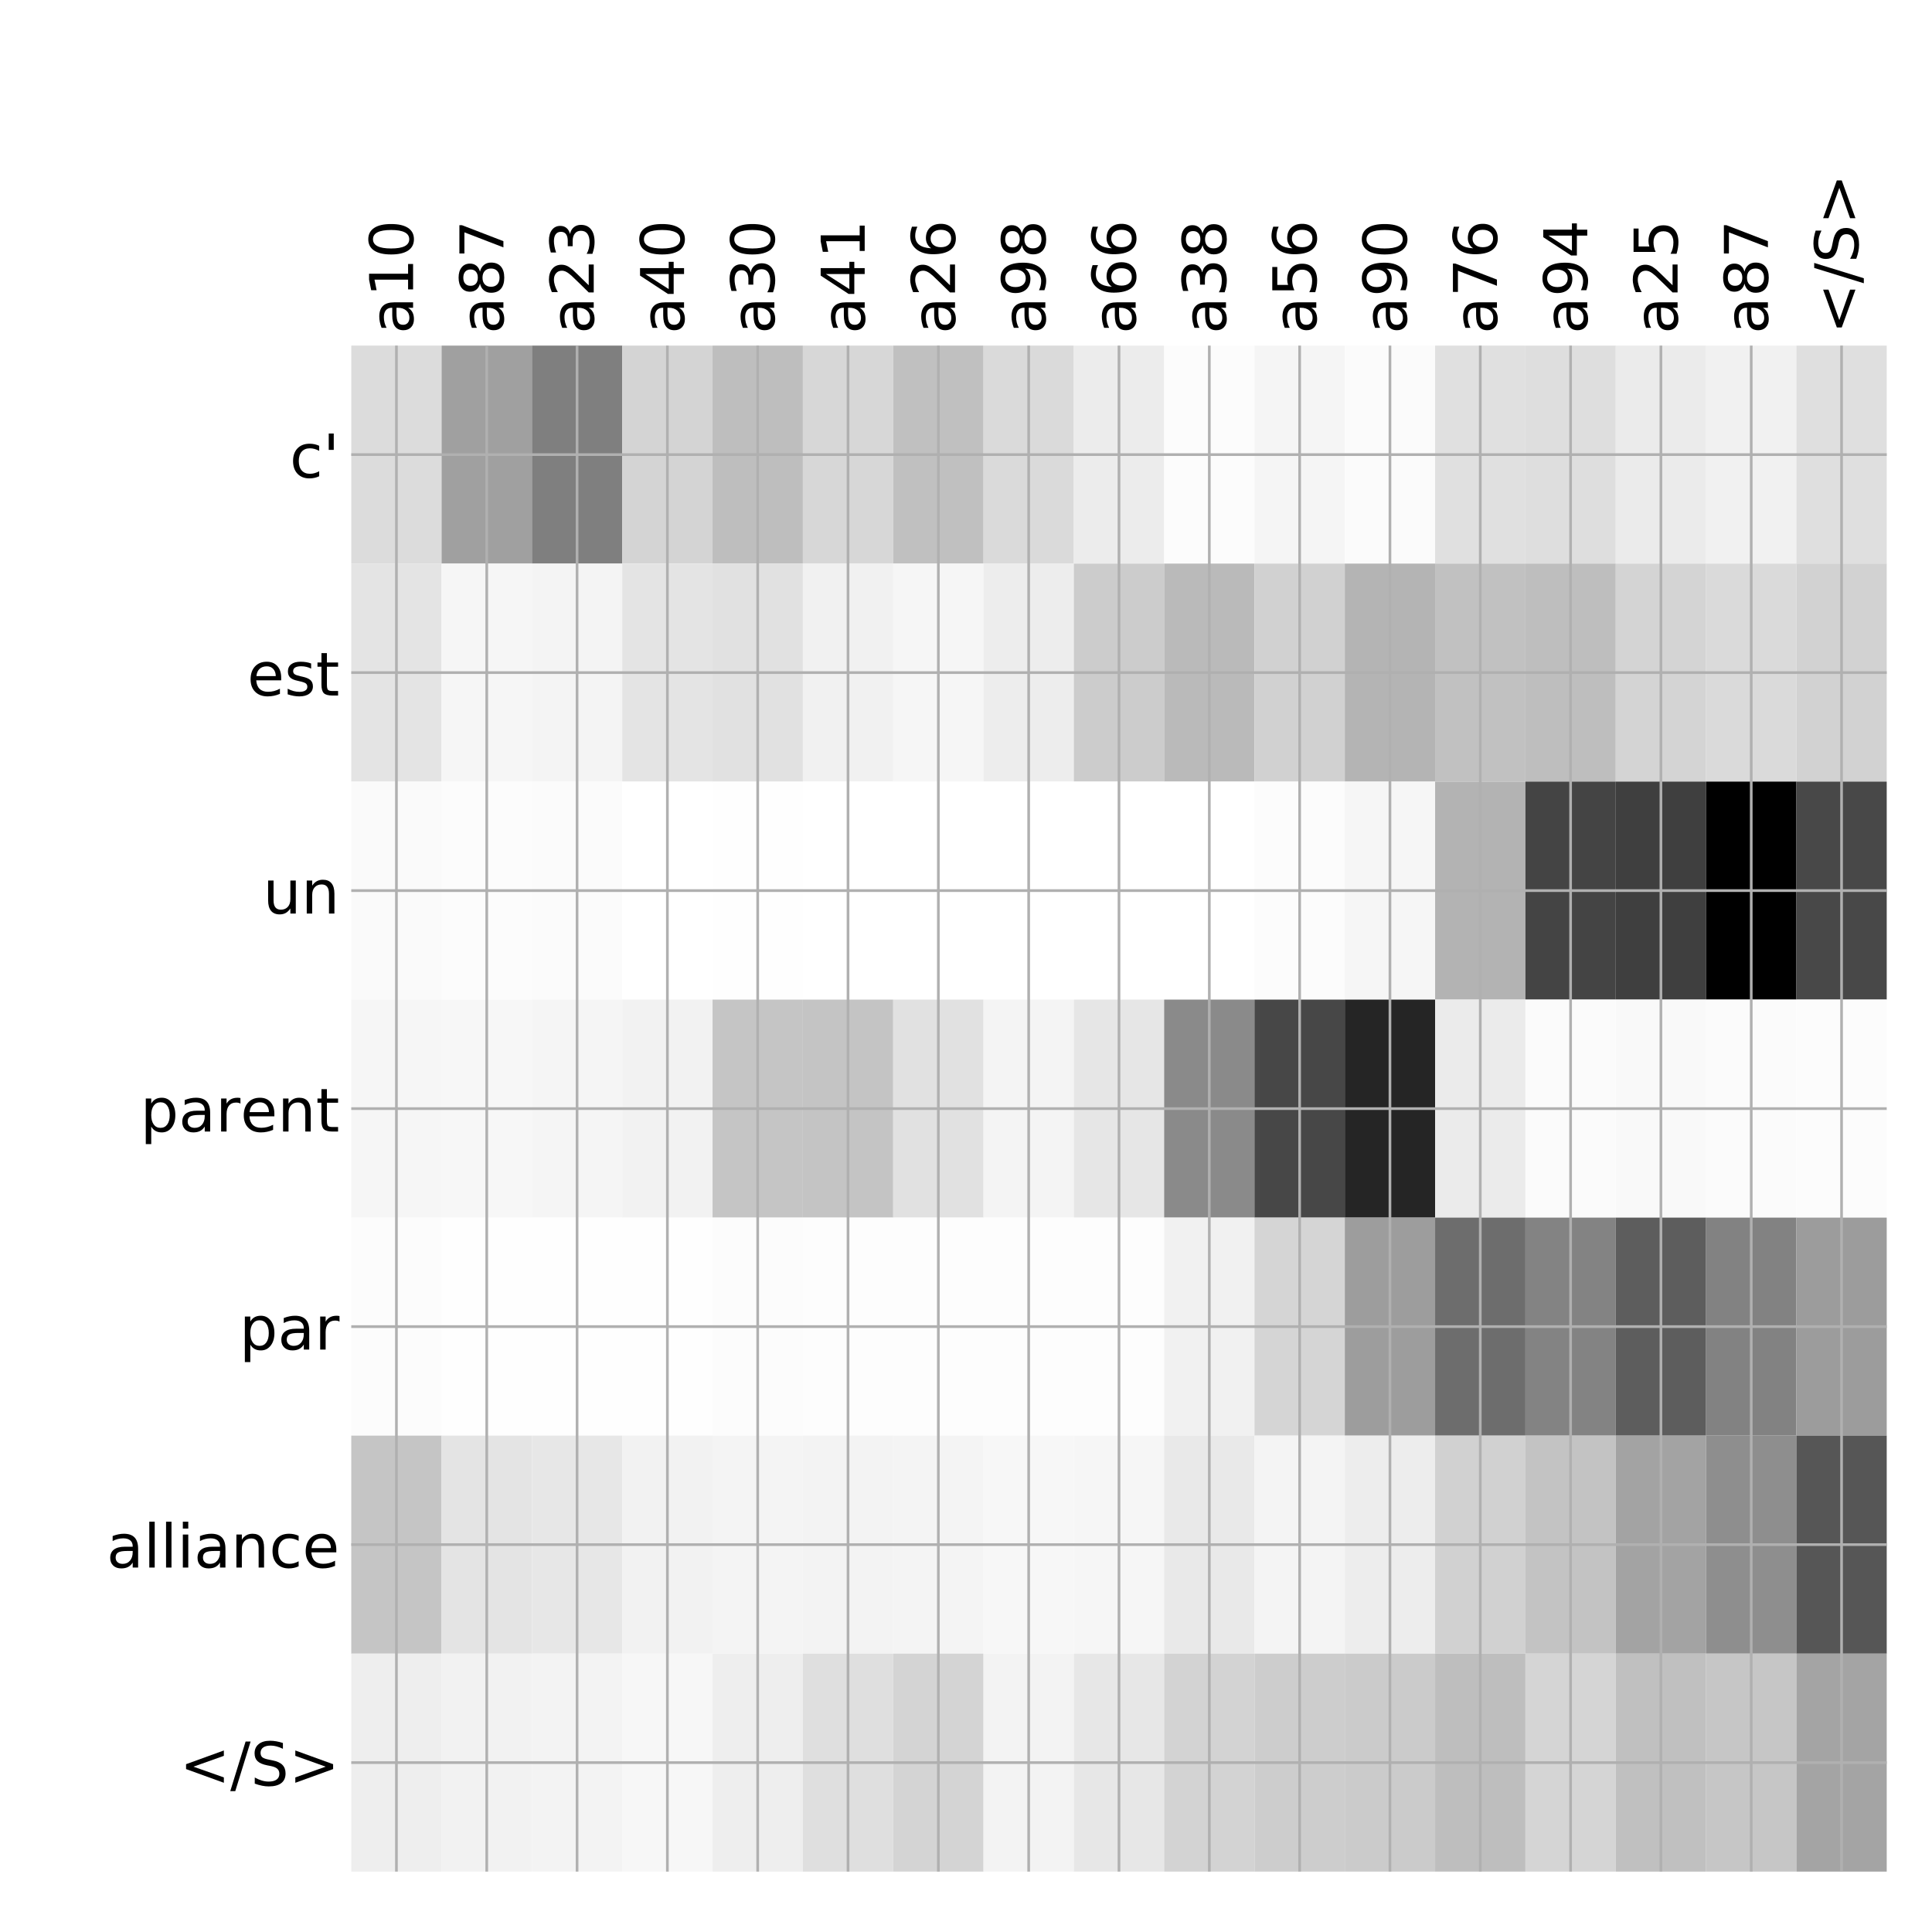 <?xml version="1.0" encoding="utf-8" standalone="no"?>
<!DOCTYPE svg PUBLIC "-//W3C//DTD SVG 1.1//EN"
  "http://www.w3.org/Graphics/SVG/1.1/DTD/svg11.dtd">
<!-- Created with matplotlib (http://matplotlib.org/) -->
<svg height="576pt" version="1.1" viewBox="0 0 576 576" width="576pt" xmlns="http://www.w3.org/2000/svg" xmlns:xlink="http://www.w3.org/1999/xlink">
 <defs>
  <style type="text/css">
*{stroke-linecap:butt;stroke-linejoin:round;}
  </style>
 </defs>
 <g id="figure_1">
  <g id="patch_1">
   <path d="M 0 576 
L 576 576 
L 576 0 
L 0 0 
z
" style="fill:#ffffff;"/>
  </g>
  <g id="axes_1">
   <g id="PolyCollection_1">
    <path clip-path="url(#pd8abcc3088)" d="M 104.725 103.033 
L 104.725 168.029 
L 131.653 168.029 
L 131.653 103.033 
L 104.725 103.033 
z
" style="fill:#dcdcdc;"/>
    <path clip-path="url(#pd8abcc3088)" d="M 131.653 103.033 
L 131.653 168.029 
L 158.581 168.029 
L 158.581 103.033 
L 131.653 103.033 
z
" style="fill:#a0a0a0;"/>
    <path clip-path="url(#pd8abcc3088)" d="M 158.581 103.033 
L 158.581 168.029 
L 185.509 168.029 
L 185.509 103.033 
L 158.581 103.033 
z
" style="fill:#7f7f7f;"/>
    <path clip-path="url(#pd8abcc3088)" d="M 185.509 103.033 
L 185.509 168.029 
L 212.437 168.029 
L 212.437 103.033 
L 185.509 103.033 
z
" style="fill:#d4d4d4;"/>
    <path clip-path="url(#pd8abcc3088)" d="M 212.437 103.033 
L 212.437 168.029 
L 239.365 168.029 
L 239.365 103.033 
L 212.437 103.033 
z
" style="fill:#bebebe;"/>
    <path clip-path="url(#pd8abcc3088)" d="M 239.365 103.033 
L 239.365 168.029 
L 266.293 168.029 
L 266.293 103.033 
L 239.365 103.033 
z
" style="fill:#d7d7d7;"/>
    <path clip-path="url(#pd8abcc3088)" d="M 266.293 103.033 
L 266.293 168.029 
L 293.221 168.029 
L 293.221 103.033 
L 266.293 103.033 
z
" style="fill:#c0c0c0;"/>
    <path clip-path="url(#pd8abcc3088)" d="M 293.221 103.033 
L 293.221 168.029 
L 320.149 168.029 
L 320.149 103.033 
L 293.221 103.033 
z
" style="fill:#dadada;"/>
    <path clip-path="url(#pd8abcc3088)" d="M 320.149 103.033 
L 320.149 168.029 
L 347.076 168.029 
L 347.076 103.033 
L 320.149 103.033 
z
" style="fill:#ececec;"/>
    <path clip-path="url(#pd8abcc3088)" d="M 347.076 103.033 
L 347.076 168.029 
L 374.004 168.029 
L 374.004 103.033 
L 347.076 103.033 
z
" style="fill:#fcfcfc;"/>
    <path clip-path="url(#pd8abcc3088)" d="M 374.004 103.033 
L 374.004 168.029 
L 400.932 168.029 
L 400.932 103.033 
L 374.004 103.033 
z
" style="fill:#f5f5f5;"/>
    <path clip-path="url(#pd8abcc3088)" d="M 400.932 103.033 
L 400.932 168.029 
L 427.86 168.029 
L 427.86 103.033 
L 400.932 103.033 
z
" style="fill:#fbfbfb;"/>
    <path clip-path="url(#pd8abcc3088)" d="M 427.86 103.033 
L 427.86 168.029 
L 454.788 168.029 
L 454.788 103.033 
L 427.86 103.033 
z
" style="fill:#e0e0e0;"/>
    <path clip-path="url(#pd8abcc3088)" d="M 454.788 103.033 
L 454.788 168.029 
L 481.716 168.029 
L 481.716 103.033 
L 454.788 103.033 
z
" style="fill:#dedede;"/>
    <path clip-path="url(#pd8abcc3088)" d="M 481.716 103.033 
L 481.716 168.029 
L 508.644 168.029 
L 508.644 103.033 
L 481.716 103.033 
z
" style="fill:#ebebeb;"/>
    <path clip-path="url(#pd8abcc3088)" d="M 508.644 103.033 
L 508.644 168.029 
L 535.572 168.029 
L 535.572 103.033 
L 508.644 103.033 
z
" style="fill:#f1f1f1;"/>
    <path clip-path="url(#pd8abcc3088)" d="M 535.572 103.033 
L 535.572 168.029 
L 562.5 168.029 
L 562.5 103.033 
L 535.572 103.033 
z
" style="fill:#dfdfdf;"/>
    <path clip-path="url(#pd8abcc3088)" d="M 104.725 168.029 
L 104.725 233.024 
L 131.653 233.024 
L 131.653 168.029 
L 104.725 168.029 
z
" style="fill:#e4e4e4;"/>
    <path clip-path="url(#pd8abcc3088)" d="M 131.653 168.029 
L 131.653 233.024 
L 158.581 233.024 
L 158.581 168.029 
L 131.653 168.029 
z
" style="fill:#f6f6f6;"/>
    <path clip-path="url(#pd8abcc3088)" d="M 158.581 168.029 
L 158.581 233.024 
L 185.509 233.024 
L 185.509 168.029 
L 158.581 168.029 
z
" style="fill:#f4f4f4;"/>
    <path clip-path="url(#pd8abcc3088)" d="M 185.509 168.029 
L 185.509 233.024 
L 212.437 233.024 
L 212.437 168.029 
L 185.509 168.029 
z
" style="fill:#e4e4e4;"/>
    <path clip-path="url(#pd8abcc3088)" d="M 212.437 168.029 
L 212.437 233.024 
L 239.365 233.024 
L 239.365 168.029 
L 212.437 168.029 
z
" style="fill:#e1e1e1;"/>
    <path clip-path="url(#pd8abcc3088)" d="M 239.365 168.029 
L 239.365 233.024 
L 266.293 233.024 
L 266.293 168.029 
L 239.365 168.029 
z
" style="fill:#f1f1f1;"/>
    <path clip-path="url(#pd8abcc3088)" d="M 266.293 168.029 
L 266.293 233.024 
L 293.221 233.024 
L 293.221 168.029 
L 266.293 168.029 
z
" style="fill:#f6f6f6;"/>
    <path clip-path="url(#pd8abcc3088)" d="M 293.221 168.029 
L 293.221 233.024 
L 320.149 233.024 
L 320.149 168.029 
L 293.221 168.029 
z
" style="fill:#ededed;"/>
    <path clip-path="url(#pd8abcc3088)" d="M 320.149 168.029 
L 320.149 233.024 
L 347.076 233.024 
L 347.076 168.029 
L 320.149 168.029 
z
" style="fill:#cccccc;"/>
    <path clip-path="url(#pd8abcc3088)" d="M 347.076 168.029 
L 347.076 233.024 
L 374.004 233.024 
L 374.004 168.029 
L 347.076 168.029 
z
" style="fill:#bababa;"/>
    <path clip-path="url(#pd8abcc3088)" d="M 374.004 168.029 
L 374.004 233.024 
L 400.932 233.024 
L 400.932 168.029 
L 374.004 168.029 
z
" style="fill:#d1d1d1;"/>
    <path clip-path="url(#pd8abcc3088)" d="M 400.932 168.029 
L 400.932 233.024 
L 427.86 233.024 
L 427.86 168.029 
L 400.932 168.029 
z
" style="fill:#b4b4b4;"/>
    <path clip-path="url(#pd8abcc3088)" d="M 427.86 168.029 
L 427.86 233.024 
L 454.788 233.024 
L 454.788 168.029 
L 427.86 168.029 
z
" style="fill:#c1c1c1;"/>
    <path clip-path="url(#pd8abcc3088)" d="M 454.788 168.029 
L 454.788 233.024 
L 481.716 233.024 
L 481.716 168.029 
L 454.788 168.029 
z
" style="fill:#bebebe;"/>
    <path clip-path="url(#pd8abcc3088)" d="M 481.716 168.029 
L 481.716 233.024 
L 508.644 233.024 
L 508.644 168.029 
L 481.716 168.029 
z
" style="fill:#d4d4d4;"/>
    <path clip-path="url(#pd8abcc3088)" d="M 508.644 168.029 
L 508.644 233.024 
L 535.572 233.024 
L 535.572 168.029 
L 508.644 168.029 
z
" style="fill:#dadada;"/>
    <path clip-path="url(#pd8abcc3088)" d="M 535.572 168.029 
L 535.572 233.024 
L 562.5 233.024 
L 562.5 168.029 
L 535.572 168.029 
z
" style="fill:#d2d2d2;"/>
    <path clip-path="url(#pd8abcc3088)" d="M 104.725 233.024 
L 104.725 298.019 
L 131.653 298.019 
L 131.653 233.024 
L 104.725 233.024 
z
" style="fill:#fafafa;"/>
    <path clip-path="url(#pd8abcc3088)" d="M 131.653 233.024 
L 131.653 298.019 
L 158.581 298.019 
L 158.581 233.024 
L 131.653 233.024 
z
" style="fill:#fcfcfc;"/>
    <path clip-path="url(#pd8abcc3088)" d="M 158.581 233.024 
L 158.581 298.019 
L 185.509 298.019 
L 185.509 233.024 
L 158.581 233.024 
z
" style="fill:#fbfbfb;"/>
    <path clip-path="url(#pd8abcc3088)" d="M 185.509 233.024 
L 185.509 298.019 
L 212.437 298.019 
L 212.437 233.024 
L 185.509 233.024 
z
" style="fill:#ffffff;"/>
    <path clip-path="url(#pd8abcc3088)" d="M 212.437 233.024 
L 212.437 298.019 
L 239.365 298.019 
L 239.365 233.024 
L 212.437 233.024 
z
" style="fill:#fefefe;"/>
    <path clip-path="url(#pd8abcc3088)" d="M 239.365 233.024 
L 239.365 298.019 
L 266.293 298.019 
L 266.293 233.024 
L 239.365 233.024 
z
" style="fill:#ffffff;"/>
    <path clip-path="url(#pd8abcc3088)" d="M 266.293 233.024 
L 266.293 298.019 
L 293.221 298.019 
L 293.221 233.024 
L 266.293 233.024 
z
" style="fill:#ffffff;"/>
    <path clip-path="url(#pd8abcc3088)" d="M 293.221 233.024 
L 293.221 298.019 
L 320.149 298.019 
L 320.149 233.024 
L 293.221 233.024 
z
" style="fill:#ffffff;"/>
    <path clip-path="url(#pd8abcc3088)" d="M 320.149 233.024 
L 320.149 298.019 
L 347.076 298.019 
L 347.076 233.024 
L 320.149 233.024 
z
" style="fill:#ffffff;"/>
    <path clip-path="url(#pd8abcc3088)" d="M 347.076 233.024 
L 347.076 298.019 
L 374.004 298.019 
L 374.004 233.024 
L 347.076 233.024 
z
" style="fill:#ffffff;"/>
    <path clip-path="url(#pd8abcc3088)" d="M 374.004 233.024 
L 374.004 298.019 
L 400.932 298.019 
L 400.932 233.024 
L 374.004 233.024 
z
" style="fill:#fcfcfc;"/>
    <path clip-path="url(#pd8abcc3088)" d="M 400.932 233.024 
L 400.932 298.019 
L 427.86 298.019 
L 427.86 233.024 
L 400.932 233.024 
z
" style="fill:#f6f6f6;"/>
    <path clip-path="url(#pd8abcc3088)" d="M 427.86 233.024 
L 427.86 298.019 
L 454.788 298.019 
L 454.788 233.024 
L 427.86 233.024 
z
" style="fill:#b3b3b3;"/>
    <path clip-path="url(#pd8abcc3088)" d="M 454.788 233.024 
L 454.788 298.019 
L 481.716 298.019 
L 481.716 233.024 
L 454.788 233.024 
z
" style="fill:#444444;"/>
    <path clip-path="url(#pd8abcc3088)" d="M 481.716 233.024 
L 481.716 298.019 
L 508.644 298.019 
L 508.644 233.024 
L 481.716 233.024 
z
" style="fill:#3f3f3f;"/>
    <path clip-path="url(#pd8abcc3088)" d="M 508.644 233.024 
L 508.644 298.019 
L 535.572 298.019 
L 535.572 233.024 
L 508.644 233.024 
z
"/>
    <path clip-path="url(#pd8abcc3088)" d="M 535.572 233.024 
L 535.572 298.019 
L 562.5 298.019 
L 562.5 233.024 
L 535.572 233.024 
z
" style="fill:#484848;"/>
    <path clip-path="url(#pd8abcc3088)" d="M 104.725 298.019 
L 104.725 363.014 
L 131.653 363.014 
L 131.653 298.019 
L 104.725 298.019 
z
" style="fill:#f6f6f6;"/>
    <path clip-path="url(#pd8abcc3088)" d="M 131.653 298.019 
L 131.653 363.014 
L 158.581 363.014 
L 158.581 298.019 
L 131.653 298.019 
z
" style="fill:#f7f7f7;"/>
    <path clip-path="url(#pd8abcc3088)" d="M 158.581 298.019 
L 158.581 363.014 
L 185.509 363.014 
L 185.509 298.019 
L 158.581 298.019 
z
" style="fill:#f5f5f5;"/>
    <path clip-path="url(#pd8abcc3088)" d="M 185.509 298.019 
L 185.509 363.014 
L 212.437 363.014 
L 212.437 298.019 
L 185.509 298.019 
z
" style="fill:#f2f2f2;"/>
    <path clip-path="url(#pd8abcc3088)" d="M 212.437 298.019 
L 212.437 363.014 
L 239.365 363.014 
L 239.365 298.019 
L 212.437 298.019 
z
" style="fill:#c5c5c5;"/>
    <path clip-path="url(#pd8abcc3088)" d="M 239.365 298.019 
L 239.365 363.014 
L 266.293 363.014 
L 266.293 298.019 
L 239.365 298.019 
z
" style="fill:#c4c4c4;"/>
    <path clip-path="url(#pd8abcc3088)" d="M 266.293 298.019 
L 266.293 363.014 
L 293.221 363.014 
L 293.221 298.019 
L 266.293 298.019 
z
" style="fill:#e1e1e1;"/>
    <path clip-path="url(#pd8abcc3088)" d="M 293.221 298.019 
L 293.221 363.014 
L 320.149 363.014 
L 320.149 298.019 
L 293.221 298.019 
z
" style="fill:#f4f4f4;"/>
    <path clip-path="url(#pd8abcc3088)" d="M 320.149 298.019 
L 320.149 363.014 
L 347.076 363.014 
L 347.076 298.019 
L 320.149 298.019 
z
" style="fill:#e6e6e6;"/>
    <path clip-path="url(#pd8abcc3088)" d="M 347.076 298.019 
L 347.076 363.014 
L 374.004 363.014 
L 374.004 298.019 
L 347.076 298.019 
z
" style="fill:#8a8a8a;"/>
    <path clip-path="url(#pd8abcc3088)" d="M 374.004 298.019 
L 374.004 363.014 
L 400.932 363.014 
L 400.932 298.019 
L 374.004 298.019 
z
" style="fill:#474747;"/>
    <path clip-path="url(#pd8abcc3088)" d="M 400.932 298.019 
L 400.932 363.014 
L 427.86 363.014 
L 427.86 298.019 
L 400.932 298.019 
z
" style="fill:#252525;"/>
    <path clip-path="url(#pd8abcc3088)" d="M 427.86 298.019 
L 427.86 363.014 
L 454.788 363.014 
L 454.788 298.019 
L 427.86 298.019 
z
" style="fill:#ebebeb;"/>
    <path clip-path="url(#pd8abcc3088)" d="M 454.788 298.019 
L 454.788 363.014 
L 481.716 363.014 
L 481.716 298.019 
L 454.788 298.019 
z
" style="fill:#fbfbfb;"/>
    <path clip-path="url(#pd8abcc3088)" d="M 481.716 298.019 
L 481.716 363.014 
L 508.644 363.014 
L 508.644 298.019 
L 481.716 298.019 
z
" style="fill:#f9f9f9;"/>
    <path clip-path="url(#pd8abcc3088)" d="M 508.644 298.019 
L 508.644 363.014 
L 535.572 363.014 
L 535.572 298.019 
L 508.644 298.019 
z
" style="fill:#fbfbfb;"/>
    <path clip-path="url(#pd8abcc3088)" d="M 535.572 298.019 
L 535.572 363.014 
L 562.5 363.014 
L 562.5 298.019 
L 535.572 298.019 
z
" style="fill:#fcfcfc;"/>
    <path clip-path="url(#pd8abcc3088)" d="M 104.725 363.014 
L 104.725 428.01 
L 131.653 428.01 
L 131.653 363.014 
L 104.725 363.014 
z
" style="fill:#fcfcfc;"/>
    <path clip-path="url(#pd8abcc3088)" d="M 131.653 363.014 
L 131.653 428.01 
L 158.581 428.01 
L 158.581 363.014 
L 131.653 363.014 
z
" style="fill:#fefefe;"/>
    <path clip-path="url(#pd8abcc3088)" d="M 158.581 363.014 
L 158.581 428.01 
L 185.509 428.01 
L 185.509 363.014 
L 158.581 363.014 
z
" style="fill:#fefefe;"/>
    <path clip-path="url(#pd8abcc3088)" d="M 185.509 363.014 
L 185.509 428.01 
L 212.437 428.01 
L 212.437 363.014 
L 185.509 363.014 
z
" style="fill:#fefefe;"/>
    <path clip-path="url(#pd8abcc3088)" d="M 212.437 363.014 
L 212.437 428.01 
L 239.365 428.01 
L 239.365 363.014 
L 212.437 363.014 
z
" style="fill:#fcfcfc;"/>
    <path clip-path="url(#pd8abcc3088)" d="M 239.365 363.014 
L 239.365 428.01 
L 266.293 428.01 
L 266.293 363.014 
L 239.365 363.014 
z
" style="fill:#fdfdfd;"/>
    <path clip-path="url(#pd8abcc3088)" d="M 266.293 363.014 
L 266.293 428.01 
L 293.221 428.01 
L 293.221 363.014 
L 266.293 363.014 
z
" style="fill:#fdfdfd;"/>
    <path clip-path="url(#pd8abcc3088)" d="M 293.221 363.014 
L 293.221 428.01 
L 320.149 428.01 
L 320.149 363.014 
L 293.221 363.014 
z
" style="fill:#fdfdfd;"/>
    <path clip-path="url(#pd8abcc3088)" d="M 320.149 363.014 
L 320.149 428.01 
L 347.076 428.01 
L 347.076 363.014 
L 320.149 363.014 
z
" style="fill:#fdfdfd;"/>
    <path clip-path="url(#pd8abcc3088)" d="M 347.076 363.014 
L 347.076 428.01 
L 374.004 428.01 
L 374.004 363.014 
L 347.076 363.014 
z
" style="fill:#f1f1f1;"/>
    <path clip-path="url(#pd8abcc3088)" d="M 374.004 363.014 
L 374.004 428.01 
L 400.932 428.01 
L 400.932 363.014 
L 374.004 363.014 
z
" style="fill:#d5d5d5;"/>
    <path clip-path="url(#pd8abcc3088)" d="M 400.932 363.014 
L 400.932 428.01 
L 427.86 428.01 
L 427.86 363.014 
L 400.932 363.014 
z
" style="fill:#9d9d9d;"/>
    <path clip-path="url(#pd8abcc3088)" d="M 427.86 363.014 
L 427.86 428.01 
L 454.788 428.01 
L 454.788 363.014 
L 427.86 363.014 
z
" style="fill:#6d6d6d;"/>
    <path clip-path="url(#pd8abcc3088)" d="M 454.788 363.014 
L 454.788 428.01 
L 481.716 428.01 
L 481.716 363.014 
L 454.788 363.014 
z
" style="fill:#838383;"/>
    <path clip-path="url(#pd8abcc3088)" d="M 481.716 363.014 
L 481.716 428.01 
L 508.644 428.01 
L 508.644 363.014 
L 481.716 363.014 
z
" style="fill:#5d5d5d;"/>
    <path clip-path="url(#pd8abcc3088)" d="M 508.644 363.014 
L 508.644 428.01 
L 535.572 428.01 
L 535.572 363.014 
L 508.644 363.014 
z
" style="fill:#828282;"/>
    <path clip-path="url(#pd8abcc3088)" d="M 535.572 363.014 
L 535.572 428.01 
L 562.5 428.01 
L 562.5 363.014 
L 535.572 363.014 
z
" style="fill:#9c9c9c;"/>
    <path clip-path="url(#pd8abcc3088)" d="M 104.725 428.01 
L 104.725 493.005 
L 131.653 493.005 
L 131.653 428.01 
L 104.725 428.01 
z
" style="fill:#c5c5c5;"/>
    <path clip-path="url(#pd8abcc3088)" d="M 131.653 428.01 
L 131.653 493.005 
L 158.581 493.005 
L 158.581 428.01 
L 131.653 428.01 
z
" style="fill:#e4e4e4;"/>
    <path clip-path="url(#pd8abcc3088)" d="M 158.581 428.01 
L 158.581 493.005 
L 185.509 493.005 
L 185.509 428.01 
L 158.581 428.01 
z
" style="fill:#e7e7e7;"/>
    <path clip-path="url(#pd8abcc3088)" d="M 185.509 428.01 
L 185.509 493.005 
L 212.437 493.005 
L 212.437 428.01 
L 185.509 428.01 
z
" style="fill:#f2f2f2;"/>
    <path clip-path="url(#pd8abcc3088)" d="M 212.437 428.01 
L 212.437 493.005 
L 239.365 493.005 
L 239.365 428.01 
L 212.437 428.01 
z
" style="fill:#f4f4f4;"/>
    <path clip-path="url(#pd8abcc3088)" d="M 239.365 428.01 
L 239.365 493.005 
L 266.293 493.005 
L 266.293 428.01 
L 239.365 428.01 
z
" style="fill:#f3f3f3;"/>
    <path clip-path="url(#pd8abcc3088)" d="M 266.293 428.01 
L 266.293 493.005 
L 293.221 493.005 
L 293.221 428.01 
L 266.293 428.01 
z
" style="fill:#f4f4f4;"/>
    <path clip-path="url(#pd8abcc3088)" d="M 293.221 428.01 
L 293.221 493.005 
L 320.149 493.005 
L 320.149 428.01 
L 293.221 428.01 
z
" style="fill:#f7f7f7;"/>
    <path clip-path="url(#pd8abcc3088)" d="M 320.149 428.01 
L 320.149 493.005 
L 347.076 493.005 
L 347.076 428.01 
L 320.149 428.01 
z
" style="fill:#f6f6f6;"/>
    <path clip-path="url(#pd8abcc3088)" d="M 347.076 428.01 
L 347.076 493.005 
L 374.004 493.005 
L 374.004 428.01 
L 347.076 428.01 
z
" style="fill:#e9e9e9;"/>
    <path clip-path="url(#pd8abcc3088)" d="M 374.004 428.01 
L 374.004 493.005 
L 400.932 493.005 
L 400.932 428.01 
L 374.004 428.01 
z
" style="fill:#f4f4f4;"/>
    <path clip-path="url(#pd8abcc3088)" d="M 400.932 428.01 
L 400.932 493.005 
L 427.86 493.005 
L 427.86 428.01 
L 400.932 428.01 
z
" style="fill:#ededed;"/>
    <path clip-path="url(#pd8abcc3088)" d="M 427.86 428.01 
L 427.86 493.005 
L 454.788 493.005 
L 454.788 428.01 
L 427.86 428.01 
z
" style="fill:#d1d1d1;"/>
    <path clip-path="url(#pd8abcc3088)" d="M 454.788 428.01 
L 454.788 493.005 
L 481.716 493.005 
L 481.716 428.01 
L 454.788 428.01 
z
" style="fill:#c3c3c3;"/>
    <path clip-path="url(#pd8abcc3088)" d="M 481.716 428.01 
L 481.716 493.005 
L 508.644 493.005 
L 508.644 428.01 
L 481.716 428.01 
z
" style="fill:#a3a3a3;"/>
    <path clip-path="url(#pd8abcc3088)" d="M 508.644 428.01 
L 508.644 493.005 
L 535.572 493.005 
L 535.572 428.01 
L 508.644 428.01 
z
" style="fill:#8e8e8e;"/>
    <path clip-path="url(#pd8abcc3088)" d="M 535.572 428.01 
L 535.572 493.005 
L 562.5 493.005 
L 562.5 428.01 
L 535.572 428.01 
z
" style="fill:#565656;"/>
    <path clip-path="url(#pd8abcc3088)" d="M 104.725 493.005 
L 104.725 558 
L 131.653 558 
L 131.653 493.005 
L 104.725 493.005 
z
" style="fill:#eeeeee;"/>
    <path clip-path="url(#pd8abcc3088)" d="M 131.653 493.005 
L 131.653 558 
L 158.581 558 
L 158.581 493.005 
L 131.653 493.005 
z
" style="fill:#f2f2f2;"/>
    <path clip-path="url(#pd8abcc3088)" d="M 158.581 493.005 
L 158.581 558 
L 185.509 558 
L 185.509 493.005 
L 158.581 493.005 
z
" style="fill:#f3f3f3;"/>
    <path clip-path="url(#pd8abcc3088)" d="M 185.509 493.005 
L 185.509 558 
L 212.437 558 
L 212.437 493.005 
L 185.509 493.005 
z
" style="fill:#f7f7f7;"/>
    <path clip-path="url(#pd8abcc3088)" d="M 212.437 493.005 
L 212.437 558 
L 239.365 558 
L 239.365 493.005 
L 212.437 493.005 
z
" style="fill:#eeeeee;"/>
    <path clip-path="url(#pd8abcc3088)" d="M 239.365 493.005 
L 239.365 558 
L 266.293 558 
L 266.293 493.005 
L 239.365 493.005 
z
" style="fill:#dfdfdf;"/>
    <path clip-path="url(#pd8abcc3088)" d="M 266.293 493.005 
L 266.293 558 
L 293.221 558 
L 293.221 493.005 
L 266.293 493.005 
z
" style="fill:#d4d4d4;"/>
    <path clip-path="url(#pd8abcc3088)" d="M 293.221 493.005 
L 293.221 558 
L 320.149 558 
L 320.149 493.005 
L 293.221 493.005 
z
" style="fill:#f3f3f3;"/>
    <path clip-path="url(#pd8abcc3088)" d="M 320.149 493.005 
L 320.149 558 
L 347.076 558 
L 347.076 493.005 
L 320.149 493.005 
z
" style="fill:#e7e7e7;"/>
    <path clip-path="url(#pd8abcc3088)" d="M 347.076 493.005 
L 347.076 558 
L 374.004 558 
L 374.004 493.005 
L 347.076 493.005 
z
" style="fill:#d3d3d3;"/>
    <path clip-path="url(#pd8abcc3088)" d="M 374.004 493.005 
L 374.004 558 
L 400.932 558 
L 400.932 493.005 
L 374.004 493.005 
z
" style="fill:#cdcdcd;"/>
    <path clip-path="url(#pd8abcc3088)" d="M 400.932 493.005 
L 400.932 558 
L 427.86 558 
L 427.86 493.005 
L 400.932 493.005 
z
" style="fill:#cbcbcb;"/>
    <path clip-path="url(#pd8abcc3088)" d="M 427.86 493.005 
L 427.86 558 
L 454.788 558 
L 454.788 493.005 
L 427.86 493.005 
z
" style="fill:#bebebe;"/>
    <path clip-path="url(#pd8abcc3088)" d="M 454.788 493.005 
L 454.788 558 
L 481.716 558 
L 481.716 493.005 
L 454.788 493.005 
z
" style="fill:#d5d5d5;"/>
    <path clip-path="url(#pd8abcc3088)" d="M 481.716 493.005 
L 481.716 558 
L 508.644 558 
L 508.644 493.005 
L 481.716 493.005 
z
" style="fill:#c0c0c0;"/>
    <path clip-path="url(#pd8abcc3088)" d="M 508.644 493.005 
L 508.644 558 
L 535.572 558 
L 535.572 493.005 
L 508.644 493.005 
z
" style="fill:#c6c6c6;"/>
    <path clip-path="url(#pd8abcc3088)" d="M 535.572 493.005 
L 535.572 558 
L 562.5 558 
L 562.5 493.005 
L 535.572 493.005 
z
" style="fill:#a4a4a4;"/>
   </g>
   <g id="matplotlib.axis_1">
    <g id="xtick_1">
     <g id="line2d_1">
      <path clip-path="url(#pd8abcc3088)" d="M 118.189 558 
L 118.189 103.033 
" style="fill:none;stroke:#b0b0b0;stroke-linecap:square;stroke-width:0.8;"/>
     </g>
     <g id="line2d_2"/>
     <g id="text_1">
      <!-- a10 -->
      <defs>
       <path d="M 34.281 27.484 
Q 23.391 27.484 19.188 25 
Q 14.984 22.516 14.984 16.5 
Q 14.984 11.719 18.141 8.906 
Q 21.297 6.109 26.703 6.109 
Q 34.188 6.109 38.703 11.406 
Q 43.219 16.703 43.219 25.484 
L 43.219 27.484 
z
M 52.203 31.203 
L 52.203 0 
L 43.219 0 
L 43.219 8.297 
Q 40.141 3.328 35.547 0.953 
Q 30.953 -1.422 24.312 -1.422 
Q 15.922 -1.422 10.953 3.297 
Q 6 8.016 6 15.922 
Q 6 25.141 12.172 29.828 
Q 18.359 34.516 30.609 34.516 
L 43.219 34.516 
L 43.219 35.406 
Q 43.219 41.609 39.141 45 
Q 35.062 48.391 27.688 48.391 
Q 23 48.391 18.547 47.266 
Q 14.109 46.141 10.016 43.891 
L 10.016 52.203 
Q 14.938 54.109 19.578 55.047 
Q 24.219 56 28.609 56 
Q 40.484 56 46.344 49.844 
Q 52.203 43.703 52.203 31.203 
z
" id="DejaVuSans-61"/>
       <path d="M 12.406 8.297 
L 28.516 8.297 
L 28.516 63.922 
L 10.984 60.406 
L 10.984 69.391 
L 28.422 72.906 
L 38.281 72.906 
L 38.281 8.297 
L 54.391 8.297 
L 54.391 0 
L 12.406 0 
z
" id="DejaVuSans-31"/>
       <path d="M 31.781 66.406 
Q 24.172 66.406 20.328 58.906 
Q 16.5 51.422 16.5 36.375 
Q 16.5 21.391 20.328 13.891 
Q 24.172 6.391 31.781 6.391 
Q 39.453 6.391 43.281 13.891 
Q 47.125 21.391 47.125 36.375 
Q 47.125 51.422 43.281 58.906 
Q 39.453 66.406 31.781 66.406 
z
M 31.781 74.219 
Q 44.047 74.219 50.516 64.516 
Q 56.984 54.828 56.984 36.375 
Q 56.984 17.969 50.516 8.266 
Q 44.047 -1.422 31.781 -1.422 
Q 19.531 -1.422 13.062 8.266 
Q 6.594 17.969 6.594 36.375 
Q 6.594 54.828 13.062 64.516 
Q 19.531 74.219 31.781 74.219 
z
" id="DejaVuSans-30"/>
      </defs>
      <g transform="translate(123.156 99.533)rotate(-90)scale(0.18 -0.18)">
       <use xlink:href="#DejaVuSans-61"/>
       <use x="61.279" xlink:href="#DejaVuSans-31"/>
       <use x="124.902" xlink:href="#DejaVuSans-30"/>
      </g>
     </g>
    </g>
    <g id="xtick_2">
     <g id="line2d_3">
      <path clip-path="url(#pd8abcc3088)" d="M 145.117 558 
L 145.117 103.033 
" style="fill:none;stroke:#b0b0b0;stroke-linecap:square;stroke-width:0.8;"/>
     </g>
     <g id="line2d_4"/>
     <g id="text_2">
      <!-- a87 -->
      <defs>
       <path d="M 31.781 34.625 
Q 24.75 34.625 20.719 30.859 
Q 16.703 27.094 16.703 20.516 
Q 16.703 13.922 20.719 10.156 
Q 24.75 6.391 31.781 6.391 
Q 38.812 6.391 42.859 10.172 
Q 46.922 13.969 46.922 20.516 
Q 46.922 27.094 42.891 30.859 
Q 38.875 34.625 31.781 34.625 
z
M 21.922 38.812 
Q 15.578 40.375 12.031 44.719 
Q 8.5 49.078 8.5 55.328 
Q 8.5 64.062 14.719 69.141 
Q 20.953 74.219 31.781 74.219 
Q 42.672 74.219 48.875 69.141 
Q 55.078 64.062 55.078 55.328 
Q 55.078 49.078 51.531 44.719 
Q 48 40.375 41.703 38.812 
Q 48.828 37.156 52.797 32.312 
Q 56.781 27.484 56.781 20.516 
Q 56.781 9.906 50.312 4.234 
Q 43.844 -1.422 31.781 -1.422 
Q 19.734 -1.422 13.25 4.234 
Q 6.781 9.906 6.781 20.516 
Q 6.781 27.484 10.781 32.312 
Q 14.797 37.156 21.922 38.812 
z
M 18.312 54.391 
Q 18.312 48.734 21.844 45.562 
Q 25.391 42.391 31.781 42.391 
Q 38.141 42.391 41.719 45.562 
Q 45.312 48.734 45.312 54.391 
Q 45.312 60.062 41.719 63.234 
Q 38.141 66.406 31.781 66.406 
Q 25.391 66.406 21.844 63.234 
Q 18.312 60.062 18.312 54.391 
z
" id="DejaVuSans-38"/>
       <path d="M 8.203 72.906 
L 55.078 72.906 
L 55.078 68.703 
L 28.609 0 
L 18.312 0 
L 43.219 64.594 
L 8.203 64.594 
z
" id="DejaVuSans-37"/>
      </defs>
      <g transform="translate(150.084 99.533)rotate(-90)scale(0.18 -0.18)">
       <use xlink:href="#DejaVuSans-61"/>
       <use x="61.279" xlink:href="#DejaVuSans-38"/>
       <use x="124.902" xlink:href="#DejaVuSans-37"/>
      </g>
     </g>
    </g>
    <g id="xtick_3">
     <g id="line2d_5">
      <path clip-path="url(#pd8abcc3088)" d="M 172.045 558 
L 172.045 103.033 
" style="fill:none;stroke:#b0b0b0;stroke-linecap:square;stroke-width:0.8;"/>
     </g>
     <g id="line2d_6"/>
     <g id="text_3">
      <!-- a23 -->
      <defs>
       <path d="M 19.188 8.297 
L 53.609 8.297 
L 53.609 0 
L 7.328 0 
L 7.328 8.297 
Q 12.938 14.109 22.625 23.891 
Q 32.328 33.688 34.812 36.531 
Q 39.547 41.844 41.422 45.531 
Q 43.312 49.219 43.312 52.781 
Q 43.312 58.594 39.234 62.25 
Q 35.156 65.922 28.609 65.922 
Q 23.969 65.922 18.812 64.312 
Q 13.672 62.703 7.812 59.422 
L 7.812 69.391 
Q 13.766 71.781 18.938 73 
Q 24.125 74.219 28.422 74.219 
Q 39.75 74.219 46.484 68.547 
Q 53.219 62.891 53.219 53.422 
Q 53.219 48.922 51.531 44.891 
Q 49.859 40.875 45.406 35.406 
Q 44.188 33.984 37.641 27.219 
Q 31.109 20.453 19.188 8.297 
z
" id="DejaVuSans-32"/>
       <path d="M 40.578 39.312 
Q 47.656 37.797 51.625 33 
Q 55.609 28.219 55.609 21.188 
Q 55.609 10.406 48.188 4.484 
Q 40.766 -1.422 27.094 -1.422 
Q 22.516 -1.422 17.656 -0.516 
Q 12.797 0.391 7.625 2.203 
L 7.625 11.719 
Q 11.719 9.328 16.594 8.109 
Q 21.484 6.891 26.812 6.891 
Q 36.078 6.891 40.938 10.547 
Q 45.797 14.203 45.797 21.188 
Q 45.797 27.641 41.281 31.266 
Q 36.766 34.906 28.719 34.906 
L 20.219 34.906 
L 20.219 43.016 
L 29.109 43.016 
Q 36.375 43.016 40.234 45.922 
Q 44.094 48.828 44.094 54.297 
Q 44.094 59.906 40.109 62.906 
Q 36.141 65.922 28.719 65.922 
Q 24.656 65.922 20.016 65.031 
Q 15.375 64.156 9.812 62.312 
L 9.812 71.094 
Q 15.438 72.656 20.344 73.438 
Q 25.25 74.219 29.594 74.219 
Q 40.828 74.219 47.359 69.109 
Q 53.906 64.016 53.906 55.328 
Q 53.906 49.266 50.438 45.094 
Q 46.969 40.922 40.578 39.312 
z
" id="DejaVuSans-33"/>
      </defs>
      <g transform="translate(177.012 99.533)rotate(-90)scale(0.18 -0.18)">
       <use xlink:href="#DejaVuSans-61"/>
       <use x="61.279" xlink:href="#DejaVuSans-32"/>
       <use x="124.902" xlink:href="#DejaVuSans-33"/>
      </g>
     </g>
    </g>
    <g id="xtick_4">
     <g id="line2d_7">
      <path clip-path="url(#pd8abcc3088)" d="M 198.973 558 
L 198.973 103.033 
" style="fill:none;stroke:#b0b0b0;stroke-linecap:square;stroke-width:0.8;"/>
     </g>
     <g id="line2d_8"/>
     <g id="text_4">
      <!-- a40 -->
      <defs>
       <path d="M 37.797 64.312 
L 12.891 25.391 
L 37.797 25.391 
z
M 35.203 72.906 
L 47.609 72.906 
L 47.609 25.391 
L 58.016 25.391 
L 58.016 17.188 
L 47.609 17.188 
L 47.609 0 
L 37.797 0 
L 37.797 17.188 
L 4.891 17.188 
L 4.891 26.703 
z
" id="DejaVuSans-34"/>
      </defs>
      <g transform="translate(203.94 99.533)rotate(-90)scale(0.18 -0.18)">
       <use xlink:href="#DejaVuSans-61"/>
       <use x="61.279" xlink:href="#DejaVuSans-34"/>
       <use x="124.902" xlink:href="#DejaVuSans-30"/>
      </g>
     </g>
    </g>
    <g id="xtick_5">
     <g id="line2d_9">
      <path clip-path="url(#pd8abcc3088)" d="M 225.901 558 
L 225.901 103.033 
" style="fill:none;stroke:#b0b0b0;stroke-linecap:square;stroke-width:0.8;"/>
     </g>
     <g id="line2d_10"/>
     <g id="text_5">
      <!-- a30 -->
      <g transform="translate(230.868 99.533)rotate(-90)scale(0.18 -0.18)">
       <use xlink:href="#DejaVuSans-61"/>
       <use x="61.279" xlink:href="#DejaVuSans-33"/>
       <use x="124.902" xlink:href="#DejaVuSans-30"/>
      </g>
     </g>
    </g>
    <g id="xtick_6">
     <g id="line2d_11">
      <path clip-path="url(#pd8abcc3088)" d="M 252.829 558 
L 252.829 103.033 
" style="fill:none;stroke:#b0b0b0;stroke-linecap:square;stroke-width:0.8;"/>
     </g>
     <g id="line2d_12"/>
     <g id="text_6">
      <!-- a41 -->
      <g transform="translate(257.796 99.533)rotate(-90)scale(0.18 -0.18)">
       <use xlink:href="#DejaVuSans-61"/>
       <use x="61.279" xlink:href="#DejaVuSans-34"/>
       <use x="124.902" xlink:href="#DejaVuSans-31"/>
      </g>
     </g>
    </g>
    <g id="xtick_7">
     <g id="line2d_13">
      <path clip-path="url(#pd8abcc3088)" d="M 279.757 558 
L 279.757 103.033 
" style="fill:none;stroke:#b0b0b0;stroke-linecap:square;stroke-width:0.8;"/>
     </g>
     <g id="line2d_14"/>
     <g id="text_7">
      <!-- a26 -->
      <defs>
       <path d="M 33.016 40.375 
Q 26.375 40.375 22.484 35.828 
Q 18.609 31.297 18.609 23.391 
Q 18.609 15.531 22.484 10.953 
Q 26.375 6.391 33.016 6.391 
Q 39.656 6.391 43.531 10.953 
Q 47.406 15.531 47.406 23.391 
Q 47.406 31.297 43.531 35.828 
Q 39.656 40.375 33.016 40.375 
z
M 52.594 71.297 
L 52.594 62.312 
Q 48.875 64.062 45.094 64.984 
Q 41.312 65.922 37.594 65.922 
Q 27.828 65.922 22.672 59.328 
Q 17.531 52.734 16.797 39.406 
Q 19.672 43.656 24.016 45.922 
Q 28.375 48.188 33.594 48.188 
Q 44.578 48.188 50.953 41.516 
Q 57.328 34.859 57.328 23.391 
Q 57.328 12.156 50.688 5.359 
Q 44.047 -1.422 33.016 -1.422 
Q 20.359 -1.422 13.672 8.266 
Q 6.984 17.969 6.984 36.375 
Q 6.984 53.656 15.188 63.938 
Q 23.391 74.219 37.203 74.219 
Q 40.922 74.219 44.703 73.484 
Q 48.484 72.75 52.594 71.297 
z
" id="DejaVuSans-36"/>
      </defs>
      <g transform="translate(284.723 99.533)rotate(-90)scale(0.18 -0.18)">
       <use xlink:href="#DejaVuSans-61"/>
       <use x="61.279" xlink:href="#DejaVuSans-32"/>
       <use x="124.902" xlink:href="#DejaVuSans-36"/>
      </g>
     </g>
    </g>
    <g id="xtick_8">
     <g id="line2d_15">
      <path clip-path="url(#pd8abcc3088)" d="M 306.685 558 
L 306.685 103.033 
" style="fill:none;stroke:#b0b0b0;stroke-linecap:square;stroke-width:0.8;"/>
     </g>
     <g id="line2d_16"/>
     <g id="text_8">
      <!-- a98 -->
      <defs>
       <path d="M 10.984 1.516 
L 10.984 10.5 
Q 14.703 8.734 18.5 7.812 
Q 22.312 6.891 25.984 6.891 
Q 35.75 6.891 40.891 13.453 
Q 46.047 20.016 46.781 33.406 
Q 43.953 29.203 39.594 26.953 
Q 35.25 24.703 29.984 24.703 
Q 19.047 24.703 12.672 31.312 
Q 6.297 37.938 6.297 49.422 
Q 6.297 60.641 12.938 67.422 
Q 19.578 74.219 30.609 74.219 
Q 43.266 74.219 49.922 64.516 
Q 56.594 54.828 56.594 36.375 
Q 56.594 19.141 48.406 8.859 
Q 40.234 -1.422 26.422 -1.422 
Q 22.703 -1.422 18.891 -0.688 
Q 15.094 0.047 10.984 1.516 
z
M 30.609 32.422 
Q 37.25 32.422 41.125 36.953 
Q 45.016 41.5 45.016 49.422 
Q 45.016 57.281 41.125 61.844 
Q 37.25 66.406 30.609 66.406 
Q 23.969 66.406 20.094 61.844 
Q 16.219 57.281 16.219 49.422 
Q 16.219 41.5 20.094 36.953 
Q 23.969 32.422 30.609 32.422 
z
" id="DejaVuSans-39"/>
      </defs>
      <g transform="translate(311.651 99.533)rotate(-90)scale(0.18 -0.18)">
       <use xlink:href="#DejaVuSans-61"/>
       <use x="61.279" xlink:href="#DejaVuSans-39"/>
       <use x="124.902" xlink:href="#DejaVuSans-38"/>
      </g>
     </g>
    </g>
    <g id="xtick_9">
     <g id="line2d_17">
      <path clip-path="url(#pd8abcc3088)" d="M 333.613 558 
L 333.613 103.033 
" style="fill:none;stroke:#b0b0b0;stroke-linecap:square;stroke-width:0.8;"/>
     </g>
     <g id="line2d_18"/>
     <g id="text_9">
      <!-- a66 -->
      <g transform="translate(338.579 99.533)rotate(-90)scale(0.18 -0.18)">
       <use xlink:href="#DejaVuSans-61"/>
       <use x="61.279" xlink:href="#DejaVuSans-36"/>
       <use x="124.902" xlink:href="#DejaVuSans-36"/>
      </g>
     </g>
    </g>
    <g id="xtick_10">
     <g id="line2d_19">
      <path clip-path="url(#pd8abcc3088)" d="M 360.54 558 
L 360.54 103.033 
" style="fill:none;stroke:#b0b0b0;stroke-linecap:square;stroke-width:0.8;"/>
     </g>
     <g id="line2d_20"/>
     <g id="text_10">
      <!-- a38 -->
      <g transform="translate(365.507 99.533)rotate(-90)scale(0.18 -0.18)">
       <use xlink:href="#DejaVuSans-61"/>
       <use x="61.279" xlink:href="#DejaVuSans-33"/>
       <use x="124.902" xlink:href="#DejaVuSans-38"/>
      </g>
     </g>
    </g>
    <g id="xtick_11">
     <g id="line2d_21">
      <path clip-path="url(#pd8abcc3088)" d="M 387.468 558 
L 387.468 103.033 
" style="fill:none;stroke:#b0b0b0;stroke-linecap:square;stroke-width:0.8;"/>
     </g>
     <g id="line2d_22"/>
     <g id="text_11">
      <!-- a56 -->
      <defs>
       <path d="M 10.797 72.906 
L 49.516 72.906 
L 49.516 64.594 
L 19.828 64.594 
L 19.828 46.734 
Q 21.969 47.469 24.109 47.828 
Q 26.266 48.188 28.422 48.188 
Q 40.625 48.188 47.75 41.5 
Q 54.891 34.812 54.891 23.391 
Q 54.891 11.625 47.562 5.094 
Q 40.234 -1.422 26.906 -1.422 
Q 22.312 -1.422 17.547 -0.641 
Q 12.797 0.141 7.719 1.703 
L 7.719 11.625 
Q 12.109 9.234 16.797 8.062 
Q 21.484 6.891 26.703 6.891 
Q 35.156 6.891 40.078 11.328 
Q 45.016 15.766 45.016 23.391 
Q 45.016 31 40.078 35.438 
Q 35.156 39.891 26.703 39.891 
Q 22.75 39.891 18.812 39.016 
Q 14.891 38.141 10.797 36.281 
z
" id="DejaVuSans-35"/>
      </defs>
      <g transform="translate(392.435 99.533)rotate(-90)scale(0.18 -0.18)">
       <use xlink:href="#DejaVuSans-61"/>
       <use x="61.279" xlink:href="#DejaVuSans-35"/>
       <use x="124.902" xlink:href="#DejaVuSans-36"/>
      </g>
     </g>
    </g>
    <g id="xtick_12">
     <g id="line2d_23">
      <path clip-path="url(#pd8abcc3088)" d="M 414.396 558 
L 414.396 103.033 
" style="fill:none;stroke:#b0b0b0;stroke-linecap:square;stroke-width:0.8;"/>
     </g>
     <g id="line2d_24"/>
     <g id="text_12">
      <!-- a90 -->
      <g transform="translate(419.363 99.533)rotate(-90)scale(0.18 -0.18)">
       <use xlink:href="#DejaVuSans-61"/>
       <use x="61.279" xlink:href="#DejaVuSans-39"/>
       <use x="124.902" xlink:href="#DejaVuSans-30"/>
      </g>
     </g>
    </g>
    <g id="xtick_13">
     <g id="line2d_25">
      <path clip-path="url(#pd8abcc3088)" d="M 441.324 558 
L 441.324 103.033 
" style="fill:none;stroke:#b0b0b0;stroke-linecap:square;stroke-width:0.8;"/>
     </g>
     <g id="line2d_26"/>
     <g id="text_13">
      <!-- a76 -->
      <g transform="translate(446.291 99.533)rotate(-90)scale(0.18 -0.18)">
       <use xlink:href="#DejaVuSans-61"/>
       <use x="61.279" xlink:href="#DejaVuSans-37"/>
       <use x="124.902" xlink:href="#DejaVuSans-36"/>
      </g>
     </g>
    </g>
    <g id="xtick_14">
     <g id="line2d_27">
      <path clip-path="url(#pd8abcc3088)" d="M 468.252 558 
L 468.252 103.033 
" style="fill:none;stroke:#b0b0b0;stroke-linecap:square;stroke-width:0.8;"/>
     </g>
     <g id="line2d_28"/>
     <g id="text_14">
      <!-- a94 -->
      <g transform="translate(473.219 99.533)rotate(-90)scale(0.18 -0.18)">
       <use xlink:href="#DejaVuSans-61"/>
       <use x="61.279" xlink:href="#DejaVuSans-39"/>
       <use x="124.902" xlink:href="#DejaVuSans-34"/>
      </g>
     </g>
    </g>
    <g id="xtick_15">
     <g id="line2d_29">
      <path clip-path="url(#pd8abcc3088)" d="M 495.18 558 
L 495.18 103.033 
" style="fill:none;stroke:#b0b0b0;stroke-linecap:square;stroke-width:0.8;"/>
     </g>
     <g id="line2d_30"/>
     <g id="text_15">
      <!-- a25 -->
      <g transform="translate(500.147 99.533)rotate(-90)scale(0.18 -0.18)">
       <use xlink:href="#DejaVuSans-61"/>
       <use x="61.279" xlink:href="#DejaVuSans-32"/>
       <use x="124.902" xlink:href="#DejaVuSans-35"/>
      </g>
     </g>
    </g>
    <g id="xtick_16">
     <g id="line2d_31">
      <path clip-path="url(#pd8abcc3088)" d="M 522.108 558 
L 522.108 103.033 
" style="fill:none;stroke:#b0b0b0;stroke-linecap:square;stroke-width:0.8;"/>
     </g>
     <g id="line2d_32"/>
     <g id="text_16">
      <!-- a87 -->
      <g transform="translate(527.075 99.533)rotate(-90)scale(0.18 -0.18)">
       <use xlink:href="#DejaVuSans-61"/>
       <use x="61.279" xlink:href="#DejaVuSans-38"/>
       <use x="124.902" xlink:href="#DejaVuSans-37"/>
      </g>
     </g>
    </g>
    <g id="xtick_17">
     <g id="line2d_33">
      <path clip-path="url(#pd8abcc3088)" d="M 549.036 558 
L 549.036 103.033 
" style="fill:none;stroke:#b0b0b0;stroke-linecap:square;stroke-width:0.8;"/>
     </g>
     <g id="line2d_34"/>
     <g id="text_17">
      <!-- &lt;/S&gt; -->
      <defs>
       <path d="M 73.188 49.219 
L 22.797 31.297 
L 73.188 13.484 
L 73.188 4.594 
L 10.594 27.297 
L 10.594 35.406 
L 73.188 58.109 
z
" id="DejaVuSans-3c"/>
       <path d="M 25.391 72.906 
L 33.688 72.906 
L 8.297 -9.281 
L 0 -9.281 
z
" id="DejaVuSans-2f"/>
       <path d="M 53.516 70.516 
L 53.516 60.891 
Q 47.906 63.578 42.922 64.891 
Q 37.938 66.219 33.297 66.219 
Q 25.25 66.219 20.875 63.094 
Q 16.5 59.969 16.5 54.203 
Q 16.5 49.359 19.406 46.891 
Q 22.312 44.438 30.422 42.922 
L 36.375 41.703 
Q 47.406 39.594 52.656 34.297 
Q 57.906 29 57.906 20.125 
Q 57.906 9.516 50.797 4.047 
Q 43.703 -1.422 29.984 -1.422 
Q 24.812 -1.422 18.969 -0.25 
Q 13.141 0.922 6.891 3.219 
L 6.891 13.375 
Q 12.891 10.016 18.656 8.297 
Q 24.422 6.594 29.984 6.594 
Q 38.422 6.594 43.016 9.906 
Q 47.609 13.234 47.609 19.391 
Q 47.609 24.75 44.312 27.781 
Q 41.016 30.812 33.5 32.328 
L 27.484 33.5 
Q 16.453 35.688 11.516 40.375 
Q 6.594 45.062 6.594 53.422 
Q 6.594 63.094 13.406 68.656 
Q 20.219 74.219 32.172 74.219 
Q 37.312 74.219 42.625 73.281 
Q 47.953 72.359 53.516 70.516 
z
" id="DejaVuSans-53"/>
       <path d="M 10.594 49.219 
L 10.594 58.109 
L 73.188 35.406 
L 73.188 27.297 
L 10.594 4.594 
L 10.594 13.484 
L 60.891 31.297 
z
" id="DejaVuSans-3e"/>
      </defs>
      <g transform="translate(554.003 99.533)rotate(-90)scale(0.18 -0.18)">
       <use xlink:href="#DejaVuSans-3c"/>
       <use x="83.789" xlink:href="#DejaVuSans-2f"/>
       <use x="117.48" xlink:href="#DejaVuSans-53"/>
       <use x="180.957" xlink:href="#DejaVuSans-3e"/>
      </g>
     </g>
    </g>
   </g>
   <g id="matplotlib.axis_2">
    <g id="ytick_1">
     <g id="line2d_35">
      <path clip-path="url(#pd8abcc3088)" d="M 104.725 135.531 
L 562.5 135.531 
" style="fill:none;stroke:#b0b0b0;stroke-linecap:square;stroke-width:0.8;"/>
     </g>
     <g id="line2d_36"/>
     <g id="text_18">
      <!-- c' -->
      <defs>
       <path d="M 48.781 52.594 
L 48.781 44.188 
Q 44.969 46.297 41.141 47.344 
Q 37.312 48.391 33.406 48.391 
Q 24.656 48.391 19.812 42.844 
Q 14.984 37.312 14.984 27.297 
Q 14.984 17.281 19.812 11.734 
Q 24.656 6.203 33.406 6.203 
Q 37.312 6.203 41.141 7.25 
Q 44.969 8.297 48.781 10.406 
L 48.781 2.094 
Q 45.016 0.344 40.984 -0.531 
Q 36.969 -1.422 32.422 -1.422 
Q 20.062 -1.422 12.781 6.344 
Q 5.516 14.109 5.516 27.297 
Q 5.516 40.672 12.859 48.328 
Q 20.219 56 33.016 56 
Q 37.156 56 41.109 55.141 
Q 45.062 54.297 48.781 52.594 
z
" id="DejaVuSans-63"/>
       <path d="M 17.922 72.906 
L 17.922 45.797 
L 9.625 45.797 
L 9.625 72.906 
z
" id="DejaVuSans-27"/>
      </defs>
      <g transform="translate(86.381 142.37)scale(0.18 -0.18)">
       <use xlink:href="#DejaVuSans-63"/>
       <use x="54.98" xlink:href="#DejaVuSans-27"/>
      </g>
     </g>
    </g>
    <g id="ytick_2">
     <g id="line2d_37">
      <path clip-path="url(#pd8abcc3088)" d="M 104.725 200.526 
L 562.5 200.526 
" style="fill:none;stroke:#b0b0b0;stroke-linecap:square;stroke-width:0.8;"/>
     </g>
     <g id="line2d_38"/>
     <g id="text_19">
      <!-- est -->
      <defs>
       <path d="M 56.203 29.594 
L 56.203 25.203 
L 14.891 25.203 
Q 15.484 15.922 20.484 11.062 
Q 25.484 6.203 34.422 6.203 
Q 39.594 6.203 44.453 7.469 
Q 49.312 8.734 54.109 11.281 
L 54.109 2.781 
Q 49.266 0.734 44.188 -0.344 
Q 39.109 -1.422 33.891 -1.422 
Q 20.797 -1.422 13.156 6.188 
Q 5.516 13.812 5.516 26.812 
Q 5.516 40.234 12.766 48.109 
Q 20.016 56 32.328 56 
Q 43.359 56 49.781 48.891 
Q 56.203 41.797 56.203 29.594 
z
M 47.219 32.234 
Q 47.125 39.594 43.094 43.984 
Q 39.062 48.391 32.422 48.391 
Q 24.906 48.391 20.391 44.141 
Q 15.875 39.891 15.188 32.172 
z
" id="DejaVuSans-65"/>
       <path d="M 44.281 53.078 
L 44.281 44.578 
Q 40.484 46.531 36.375 47.5 
Q 32.281 48.484 27.875 48.484 
Q 21.188 48.484 17.844 46.438 
Q 14.5 44.391 14.5 40.281 
Q 14.5 37.156 16.891 35.375 
Q 19.281 33.594 26.516 31.984 
L 29.594 31.297 
Q 39.156 29.25 43.188 25.516 
Q 47.219 21.781 47.219 15.094 
Q 47.219 7.469 41.188 3.016 
Q 35.156 -1.422 24.609 -1.422 
Q 20.219 -1.422 15.453 -0.562 
Q 10.688 0.297 5.422 2 
L 5.422 11.281 
Q 10.406 8.688 15.234 7.391 
Q 20.062 6.109 24.812 6.109 
Q 31.156 6.109 34.562 8.281 
Q 37.984 10.453 37.984 14.406 
Q 37.984 18.062 35.516 20.016 
Q 33.062 21.969 24.703 23.781 
L 21.578 24.516 
Q 13.234 26.266 9.516 29.906 
Q 5.812 33.547 5.812 39.891 
Q 5.812 47.609 11.281 51.797 
Q 16.75 56 26.812 56 
Q 31.781 56 36.172 55.266 
Q 40.578 54.547 44.281 53.078 
z
" id="DejaVuSans-73"/>
       <path d="M 18.312 70.219 
L 18.312 54.688 
L 36.812 54.688 
L 36.812 47.703 
L 18.312 47.703 
L 18.312 18.016 
Q 18.312 11.328 20.141 9.422 
Q 21.969 7.516 27.594 7.516 
L 36.812 7.516 
L 36.812 0 
L 27.594 0 
Q 17.188 0 13.234 3.875 
Q 9.281 7.766 9.281 18.016 
L 9.281 47.703 
L 2.688 47.703 
L 2.688 54.688 
L 9.281 54.688 
L 9.281 70.219 
z
" id="DejaVuSans-74"/>
      </defs>
      <g transform="translate(73.716 207.365)scale(0.18 -0.18)">
       <use xlink:href="#DejaVuSans-65"/>
       <use x="61.523" xlink:href="#DejaVuSans-73"/>
       <use x="113.623" xlink:href="#DejaVuSans-74"/>
      </g>
     </g>
    </g>
    <g id="ytick_3">
     <g id="line2d_39">
      <path clip-path="url(#pd8abcc3088)" d="M 104.725 265.521 
L 562.5 265.521 
" style="fill:none;stroke:#b0b0b0;stroke-linecap:square;stroke-width:0.8;"/>
     </g>
     <g id="line2d_40"/>
     <g id="text_20">
      <!-- un -->
      <defs>
       <path d="M 8.5 21.578 
L 8.5 54.688 
L 17.484 54.688 
L 17.484 21.922 
Q 17.484 14.156 20.5 10.266 
Q 23.531 6.391 29.594 6.391 
Q 36.859 6.391 41.078 11.031 
Q 45.312 15.672 45.312 23.688 
L 45.312 54.688 
L 54.297 54.688 
L 54.297 0 
L 45.312 0 
L 45.312 8.406 
Q 42.047 3.422 37.719 1 
Q 33.406 -1.422 27.688 -1.422 
Q 18.266 -1.422 13.375 4.438 
Q 8.5 10.297 8.5 21.578 
z
M 31.109 56 
z
" id="DejaVuSans-75"/>
       <path d="M 54.891 33.016 
L 54.891 0 
L 45.906 0 
L 45.906 32.719 
Q 45.906 40.484 42.875 44.328 
Q 39.844 48.188 33.797 48.188 
Q 26.516 48.188 22.312 43.547 
Q 18.109 38.922 18.109 30.906 
L 18.109 0 
L 9.078 0 
L 9.078 54.688 
L 18.109 54.688 
L 18.109 46.188 
Q 21.344 51.125 25.703 53.562 
Q 30.078 56 35.797 56 
Q 45.219 56 50.047 50.172 
Q 54.891 44.344 54.891 33.016 
z
" id="DejaVuSans-6e"/>
      </defs>
      <g transform="translate(78.41 272.36)scale(0.18 -0.18)">
       <use xlink:href="#DejaVuSans-75"/>
       <use x="63.379" xlink:href="#DejaVuSans-6e"/>
      </g>
     </g>
    </g>
    <g id="ytick_4">
     <g id="line2d_41">
      <path clip-path="url(#pd8abcc3088)" d="M 104.725 330.517 
L 562.5 330.517 
" style="fill:none;stroke:#b0b0b0;stroke-linecap:square;stroke-width:0.8;"/>
     </g>
     <g id="line2d_42"/>
     <g id="text_21">
      <!-- parent -->
      <defs>
       <path d="M 18.109 8.203 
L 18.109 -20.797 
L 9.078 -20.797 
L 9.078 54.688 
L 18.109 54.688 
L 18.109 46.391 
Q 20.953 51.266 25.266 53.625 
Q 29.594 56 35.594 56 
Q 45.562 56 51.781 48.094 
Q 58.016 40.188 58.016 27.297 
Q 58.016 14.406 51.781 6.484 
Q 45.562 -1.422 35.594 -1.422 
Q 29.594 -1.422 25.266 0.953 
Q 20.953 3.328 18.109 8.203 
z
M 48.688 27.297 
Q 48.688 37.203 44.609 42.844 
Q 40.531 48.484 33.406 48.484 
Q 26.266 48.484 22.188 42.844 
Q 18.109 37.203 18.109 27.297 
Q 18.109 17.391 22.188 11.75 
Q 26.266 6.109 33.406 6.109 
Q 40.531 6.109 44.609 11.75 
Q 48.688 17.391 48.688 27.297 
z
" id="DejaVuSans-70"/>
       <path d="M 41.109 46.297 
Q 39.594 47.172 37.812 47.578 
Q 36.031 48 33.891 48 
Q 26.266 48 22.188 43.047 
Q 18.109 38.094 18.109 28.812 
L 18.109 0 
L 9.078 0 
L 9.078 54.688 
L 18.109 54.688 
L 18.109 46.188 
Q 20.953 51.172 25.484 53.578 
Q 30.031 56 36.531 56 
Q 37.453 56 38.578 55.875 
Q 39.703 55.766 41.062 55.516 
z
" id="DejaVuSans-72"/>
      </defs>
      <g transform="translate(41.833 337.355)scale(0.18 -0.18)">
       <use xlink:href="#DejaVuSans-70"/>
       <use x="63.477" xlink:href="#DejaVuSans-61"/>
       <use x="124.756" xlink:href="#DejaVuSans-72"/>
       <use x="165.838" xlink:href="#DejaVuSans-65"/>
       <use x="227.361" xlink:href="#DejaVuSans-6e"/>
       <use x="290.74" xlink:href="#DejaVuSans-74"/>
      </g>
     </g>
    </g>
    <g id="ytick_5">
     <g id="line2d_43">
      <path clip-path="url(#pd8abcc3088)" d="M 104.725 395.512 
L 562.5 395.512 
" style="fill:none;stroke:#b0b0b0;stroke-linecap:square;stroke-width:0.8;"/>
     </g>
     <g id="line2d_44"/>
     <g id="text_22">
      <!-- par -->
      <g transform="translate(71.368 402.35)scale(0.18 -0.18)">
       <use xlink:href="#DejaVuSans-70"/>
       <use x="63.477" xlink:href="#DejaVuSans-61"/>
       <use x="124.756" xlink:href="#DejaVuSans-72"/>
      </g>
     </g>
    </g>
    <g id="ytick_6">
     <g id="line2d_45">
      <path clip-path="url(#pd8abcc3088)" d="M 104.725 460.507 
L 562.5 460.507 
" style="fill:none;stroke:#b0b0b0;stroke-linecap:square;stroke-width:0.8;"/>
     </g>
     <g id="line2d_46"/>
     <g id="text_23">
      <!-- alliance -->
      <defs>
       <path d="M 9.422 75.984 
L 18.406 75.984 
L 18.406 0 
L 9.422 0 
z
" id="DejaVuSans-6c"/>
       <path d="M 9.422 54.688 
L 18.406 54.688 
L 18.406 0 
L 9.422 0 
z
M 9.422 75.984 
L 18.406 75.984 
L 18.406 64.594 
L 9.422 64.594 
z
" id="DejaVuSans-69"/>
      </defs>
      <g transform="translate(31.782 467.346)scale(0.18 -0.18)">
       <use xlink:href="#DejaVuSans-61"/>
       <use x="61.279" xlink:href="#DejaVuSans-6c"/>
       <use x="89.062" xlink:href="#DejaVuSans-6c"/>
       <use x="116.846" xlink:href="#DejaVuSans-69"/>
       <use x="144.629" xlink:href="#DejaVuSans-61"/>
       <use x="205.908" xlink:href="#DejaVuSans-6e"/>
       <use x="269.287" xlink:href="#DejaVuSans-63"/>
       <use x="324.268" xlink:href="#DejaVuSans-65"/>
      </g>
     </g>
    </g>
    <g id="ytick_7">
     <g id="line2d_47">
      <path clip-path="url(#pd8abcc3088)" d="M 104.725 525.502 
L 562.5 525.502 
" style="fill:none;stroke:#b0b0b0;stroke-linecap:square;stroke-width:0.8;"/>
     </g>
     <g id="line2d_48"/>
     <g id="text_24">
      <!-- &lt;/S&gt; -->
      <g transform="translate(53.567 532.341)scale(0.18 -0.18)">
       <use xlink:href="#DejaVuSans-3c"/>
       <use x="83.789" xlink:href="#DejaVuSans-2f"/>
       <use x="117.48" xlink:href="#DejaVuSans-53"/>
       <use x="180.957" xlink:href="#DejaVuSans-3e"/>
      </g>
     </g>
    </g>
   </g>
  </g>
 </g>
 <defs>
  <clipPath id="pd8abcc3088">
   <rect height="454.967" width="457.775" x="104.725" y="103.033"/>
  </clipPath>
 </defs>
</svg>
